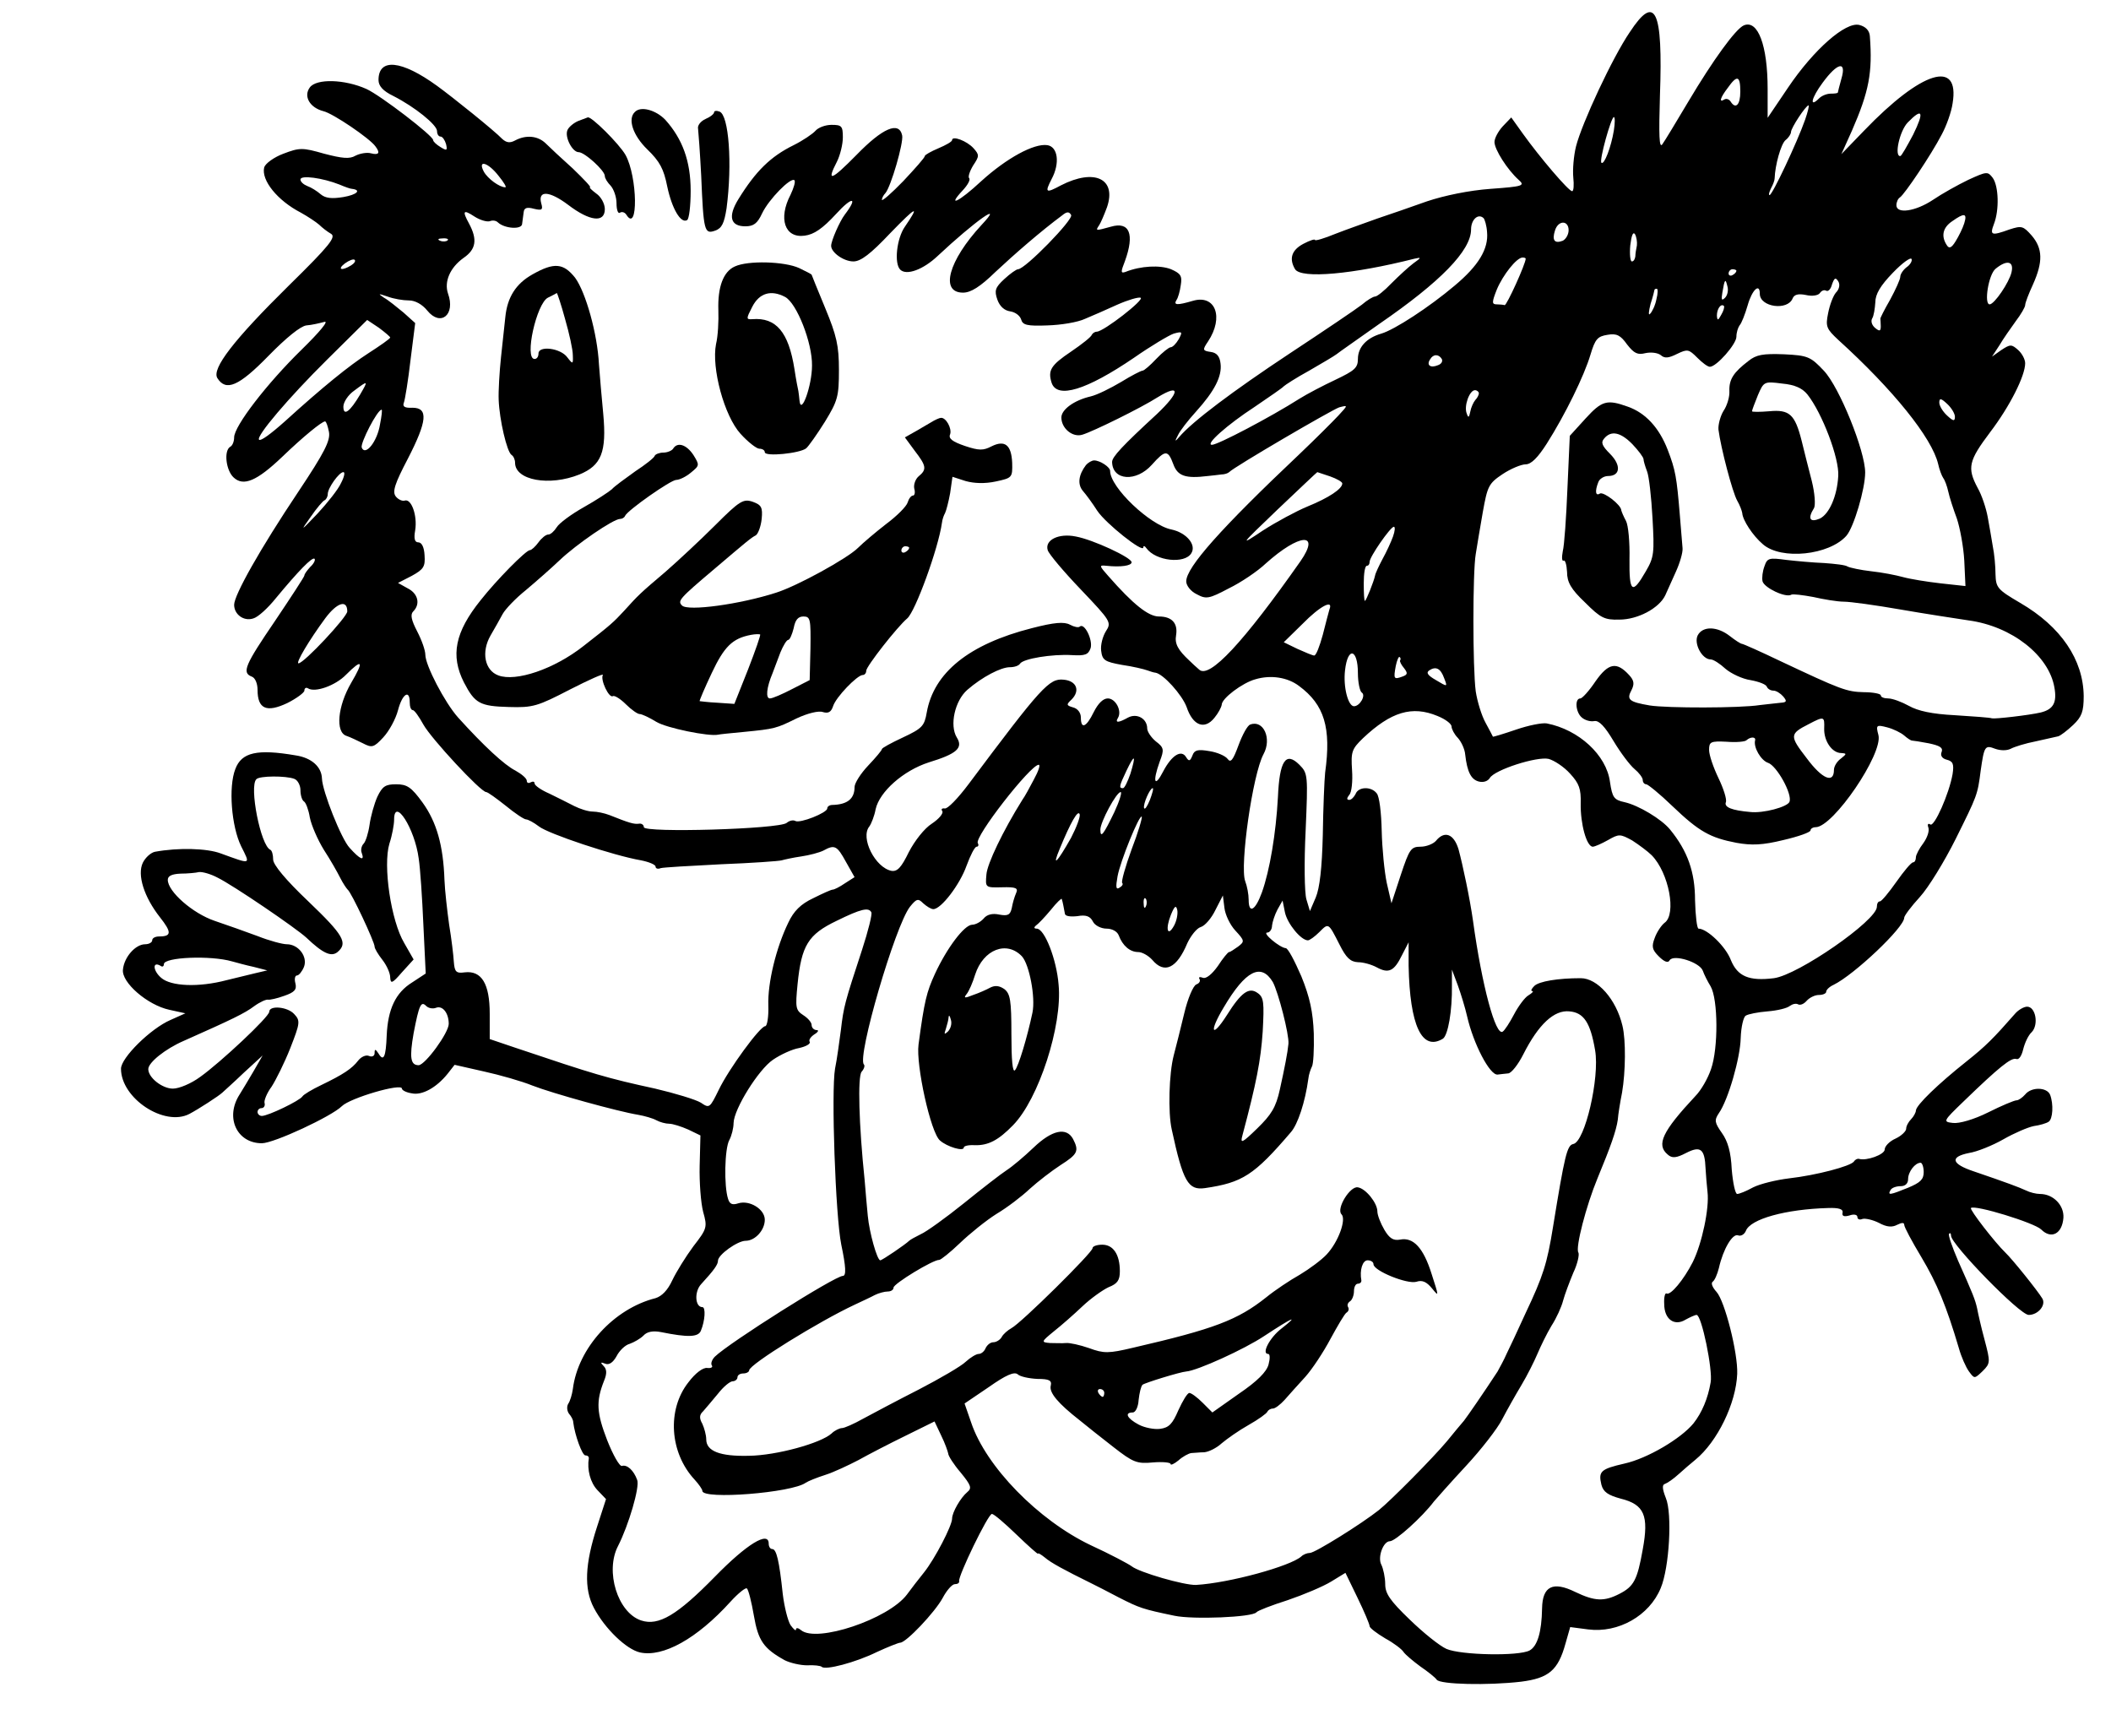 <?xml version="1.0" standalone="no"?>
<!DOCTYPE svg PUBLIC "-//W3C//DTD SVG 20010904//EN"
 "http://www.w3.org/TR/2001/REC-SVG-20010904/DTD/svg10.dtd">
<svg version="1.0" xmlns="http://www.w3.org/2000/svg"
 width="541pt" height="445pt" viewBox="0 0 541 445"
 preserveAspectRatio="xMidYMid meet">
<g transform="translate(0,445) scale(0.1,-0.1)"
fill="#000000" stroke="none">
<path d="M4177 4368 c-45 -66 -123 -234 -138 -293 -6 -24 -9 -60 -7 -80 2 -19
1 -35 -3 -35 -9 0 -83 87 -126 147 l-30 42 -22 -23 c-11 -12 -21 -30 -21 -40
0 -19 33 -71 62 -97 17 -15 11 -17 -72 -23 -55 -4 -118 -17 -163 -32 -39 -14
-97 -34 -127 -44 -30 -11 -79 -28 -107 -39 -29 -12 -53 -19 -53 -16 0 3 -13
-1 -30 -10 -30 -16 -37 -38 -21 -65 16 -25 148 -13 306 27 18 4 18 3 -3 -12
-12 -9 -37 -32 -56 -51 -18 -19 -37 -34 -42 -34 -5 0 -20 -9 -34 -21 -14 -11
-97 -67 -185 -125 -145 -96 -249 -174 -283 -214 -11 -13 -12 -12 -3 5 5 11 26
38 46 60 48 53 67 91 63 123 -2 19 -10 28 -25 30 -21 3 -22 5 -7 27 41 62 19
121 -39 104 -41 -12 -50 -11 -42 2 4 5 9 23 11 38 4 24 0 30 -25 41 -28 11
-77 9 -117 -7 -12 -4 -12 0 -1 28 25 69 12 102 -36 88 -40 -11 -40 -11 -30 4
4 6 13 27 20 46 25 73 -32 100 -118 56 -39 -21 -42 -19 -24 16 22 41 16 83
-11 87 -34 5 -104 -33 -169 -92 -58 -54 -90 -69 -47 -23 12 13 19 26 16 30 -4
3 1 18 10 33 16 24 16 27 1 44 -17 19 -55 33 -55 21 0 -4 -16 -13 -35 -21 -19
-8 -35 -17 -35 -20 0 -4 -25 -32 -55 -64 -30 -31 -55 -53 -55 -48 0 4 4 12 9
17 14 16 47 129 43 148 -8 37 -50 19 -117 -50 -65 -66 -78 -71 -50 -17 8 16
15 44 15 62 0 29 -3 32 -29 32 -16 0 -34 -7 -41 -15 -7 -8 -32 -25 -56 -37
-59 -29 -97 -66 -142 -139 -27 -44 -20 -69 18 -69 21 0 31 7 43 33 17 36 74
94 83 85 3 -4 -2 -20 -10 -37 -32 -61 -15 -112 36 -105 24 3 46 18 81 56 41
45 57 44 22 -2 -13 -17 -35 -67 -35 -80 0 -17 32 -40 57 -40 19 0 44 19 95 73
67 69 76 73 37 16 -21 -30 -28 -94 -12 -110 16 -16 59 0 96 35 95 89 174 145
112 79 -84 -91 -107 -173 -47 -173 20 0 44 15 83 53 48 45 117 105 171 145 12
10 18 10 23 1 7 -11 -118 -139 -136 -139 -4 0 -20 -11 -35 -25 -24 -22 -26
-30 -18 -53 6 -17 18 -28 33 -30 13 -2 25 -11 28 -21 4 -14 15 -17 67 -15 35
1 78 8 97 17 19 8 56 24 82 36 27 12 54 20 60 18 12 -4 -95 -87 -112 -87 -5 0
-11 -4 -13 -8 -1 -5 -25 -24 -53 -43 -52 -35 -60 -48 -50 -80 14 -42 89 -19
211 64 43 30 90 58 102 62 22 6 23 5 13 -14 -7 -12 -16 -21 -21 -21 -4 0 -21
-13 -37 -30 -15 -16 -31 -30 -35 -30 -4 0 -29 -13 -55 -29 -27 -16 -61 -33
-78 -37 -43 -10 -75 -34 -75 -54 0 -28 29 -52 54 -44 27 8 151 69 193 96 59
36 57 13 -2 -43 -89 -82 -115 -110 -115 -123 1 -48 62 -52 102 -7 34 38 41 39
55 1 11 -30 31 -37 88 -30 11 1 27 3 35 4 8 0 17 3 20 6 12 13 262 159 282
166 23 6 23 6 -2 -21 -14 -15 -59 -60 -100 -99 -201 -190 -290 -290 -290 -326
0 -11 12 -26 27 -33 24 -13 31 -12 82 15 31 15 74 44 95 64 86 77 141 81 89 6
-146 -208 -234 -303 -260 -278 -7 6 -18 16 -25 23 -29 27 -38 43 -34 65 5 31
-11 48 -44 48 -27 0 -66 31 -130 104 -23 26 -24 28 -5 26 37 -4 65 0 65 9 0
12 -99 58 -143 66 -44 9 -80 -9 -72 -35 3 -10 41 -55 85 -101 77 -81 79 -84
64 -107 -8 -13 -14 -35 -12 -50 3 -24 9 -28 53 -36 28 -4 57 -11 65 -14 8 -3
18 -6 21 -6 20 -3 68 -56 80 -88 16 -48 46 -59 71 -28 10 12 18 27 19 34 0 16
53 56 86 65 40 12 83 5 112 -17 65 -48 83 -107 67 -222 -2 -19 -5 -91 -6 -160
-2 -85 -8 -136 -18 -160 l-15 -35 -9 30 c-5 17 -6 96 -2 176 6 142 6 147 -16
169 -35 35 -51 10 -55 -83 -5 -93 -21 -188 -41 -244 -17 -47 -34 -56 -34 -19
0 14 -4 35 -9 48 -14 39 19 273 47 325 22 40 0 89 -34 76 -7 -2 -20 -26 -30
-53 -14 -38 -20 -46 -28 -35 -6 8 -27 17 -47 20 -29 5 -38 3 -43 -11 -6 -15
-9 -16 -16 -5 -12 21 -37 6 -59 -36 -22 -43 -28 -28 -9 25 12 31 11 36 -10 52
-12 10 -22 25 -22 33 0 25 -26 40 -49 28 -25 -14 -34 -14 -26 -1 11 18 -6 50
-26 50 -12 0 -25 -13 -36 -35 -19 -39 -33 -45 -33 -14 0 12 -8 23 -20 26 -17
5 -18 7 -4 20 23 23 13 48 -20 51 -37 4 -57 -18 -244 -268 -27 -36 -54 -64
-61 -62 -7 1 -10 -2 -6 -7 3 -6 -9 -20 -27 -32 -19 -12 -44 -44 -59 -73 -19
-39 -29 -50 -44 -48 -42 8 -81 85 -57 114 5 7 13 27 16 44 10 45 71 99 136
120 72 22 89 37 72 64 -19 31 -5 94 27 122 38 33 86 58 109 58 12 0 23 4 26 9
8 13 83 25 133 22 34 -2 42 1 48 18 6 21 -16 66 -28 55 -3 -3 -14 -1 -25 5
-15 8 -40 6 -98 -9 -161 -41 -251 -114 -269 -216 -6 -35 -12 -41 -61 -64 -30
-14 -54 -27 -54 -30 0 -3 -16 -22 -35 -42 -19 -20 -35 -45 -35 -55 0 -30 -18
-45 -57 -46 -7 0 -13 -4 -13 -9 0 -11 -70 -39 -82 -32 -5 3 -15 1 -22 -5 -19
-16 -366 -26 -366 -11 0 6 -6 10 -12 9 -13 -2 -26 2 -76 22 -13 5 -32 9 -43 9
-12 0 -33 7 -47 14 -15 8 -44 22 -64 32 -21 9 -38 21 -38 26 0 5 -4 6 -10 3
-5 -3 -10 -2 -10 4 0 6 -13 17 -29 26 -28 14 -81 63 -147 136 -34 38 -84 134
-84 161 0 11 -9 37 -21 60 -15 29 -18 43 -10 51 19 19 12 46 -14 59 l-25 14
35 18 c31 17 35 24 33 53 -1 20 -7 33 -16 33 -9 0 -12 9 -8 31 6 38 -10 82
-27 76 -6 -2 -17 3 -23 11 -9 12 -2 33 31 96 50 97 53 131 12 131 -20 -1 -26
3 -22 13 3 8 11 57 17 109 l12 95 -30 27 c-17 14 -39 32 -50 38 -16 11 -15 11
9 3 16 -6 40 -10 55 -10 16 0 34 -10 47 -26 34 -42 73 -11 53 44 -10 30 5 66
40 91 32 22 36 47 14 88 -18 33 -15 37 14 18 14 -9 31 -14 39 -12 7 3 16 2 21
-3 17 -16 61 -19 62 -4 1 8 3 21 4 30 1 11 8 14 26 9 21 -5 24 -3 19 14 -9 34
21 32 69 -4 55 -42 94 -47 94 -11 0 14 -10 32 -22 40 -12 9 -19 16 -16 16 4 0
-16 21 -44 48 -29 26 -60 55 -70 65 -20 19 -50 22 -78 7 -13 -7 -22 -6 -33 4
-20 21 -127 107 -167 136 -91 66 -150 72 -150 15 0 -15 11 -28 38 -41 55 -28
112 -74 112 -90 0 -8 4 -14 9 -14 5 0 11 -9 14 -19 4 -17 2 -18 -14 -8 -10 6
-19 14 -19 18 0 11 -134 114 -171 131 -56 25 -128 27 -145 4 -17 -23 0 -52 35
-61 25 -6 119 -70 133 -90 13 -17 9 -23 -11 -18 -10 3 -28 0 -40 -6 -15 -9
-34 -7 -80 5 -56 16 -63 16 -105 0 -24 -9 -46 -25 -49 -35 -8 -33 34 -85 94
-116 18 -10 39 -24 47 -31 7 -7 21 -18 30 -23 14 -8 -2 -29 -108 -133 -141
-139 -198 -213 -183 -237 22 -35 55 -21 131 57 46 47 82 76 97 78 14 1 35 6
46 9 13 4 -12 -26 -58 -71 -89 -87 -173 -196 -173 -225 0 -10 -4 -21 -10 -24
-17 -10 -11 -61 9 -79 25 -23 59 -9 124 53 54 52 102 91 110 91 3 0 7 -12 10
-27 4 -22 -11 -52 -79 -154 -97 -145 -164 -264 -164 -289 0 -25 25 -43 49 -35
12 3 38 27 58 52 58 70 93 106 99 101 3 -3 -2 -13 -11 -21 -8 -9 -15 -18 -15
-22 0 -3 -34 -55 -75 -116 -77 -113 -86 -133 -60 -143 9 -3 15 -18 15 -34 0
-49 23 -59 76 -34 24 12 44 27 44 32 0 6 4 9 9 6 18 -12 71 7 98 35 42 42 46
35 13 -21 -35 -60 -41 -127 -12 -136 9 -3 28 -12 42 -19 23 -12 28 -11 52 15
15 16 32 47 38 70 11 42 30 54 30 20 0 -11 3 -20 8 -20 4 0 16 -17 27 -37 20
-36 147 -173 161 -173 4 0 26 -16 50 -35 23 -19 47 -35 52 -35 5 0 20 -8 33
-18 24 -19 192 -75 262 -87 20 -4 37 -11 37 -16 0 -5 6 -7 13 -4 6 2 76 6 155
10 78 3 148 8 155 10 7 2 29 7 50 10 21 3 47 10 57 15 29 16 35 13 58 -29 l22
-39 -25 -16 c-13 -9 -27 -16 -31 -16 -4 0 -26 -10 -50 -22 -32 -15 -50 -33
-64 -63 -31 -64 -53 -154 -51 -212 1 -29 -3 -53 -8 -53 -13 0 -93 -109 -119
-163 -23 -47 -24 -48 -46 -33 -13 8 -66 24 -117 36 -124 27 -154 36 -359 105
l-65 22 0 65 c0 77 -21 111 -64 106 -22 -3 -26 1 -28 27 -1 17 -6 59 -12 95
-5 36 -11 88 -12 115 -3 88 -20 148 -56 198 -29 40 -40 47 -68 47 -27 0 -35
-5 -48 -32 -8 -18 -17 -50 -20 -72 -3 -21 -10 -43 -15 -48 -6 -6 -8 -17 -5
-24 8 -22 -4 -17 -31 13 -21 22 -70 145 -71 178 -1 30 -27 53 -67 59 -99 17
-139 8 -155 -35 -18 -46 -10 -147 15 -198 24 -48 27 -47 -53 -18 -35 13 -108
15 -168 4 -10 -2 -24 -14 -31 -28 -15 -31 3 -88 44 -140 30 -38 30 -49 -2 -49
-10 0 -18 -4 -18 -10 0 -5 -8 -10 -18 -10 -25 0 -54 -33 -57 -65 -4 -33 63
-91 119 -103 l41 -9 -38 -17 c-51 -22 -127 -97 -127 -125 0 -76 111 -149 175
-116 23 12 77 47 85 55 3 3 28 25 54 50 l49 45 -23 -40 c-13 -22 -29 -49 -36
-60 -38 -59 -7 -125 57 -125 31 0 179 69 205 95 21 21 154 60 154 45 0 -4 11
-10 25 -12 26 -6 63 14 92 50 l18 23 75 -17 c41 -9 97 -25 124 -36 51 -20 221
-67 271 -75 17 -3 38 -9 47 -14 9 -5 24 -9 33 -9 9 0 31 -7 49 -15 l31 -15 -2
-78 c-1 -42 3 -95 9 -118 11 -39 10 -43 -25 -88 -20 -27 -44 -66 -54 -87 -12
-26 -27 -41 -43 -46 -107 -27 -199 -128 -212 -233 -2 -14 -7 -31 -12 -38 -4
-7 -3 -18 2 -25 6 -7 11 -16 11 -22 4 -33 23 -85 31 -85 6 0 9 -3 9 -7 -5 -30
4 -63 22 -82 l22 -23 -23 -71 c-31 -95 -34 -159 -8 -208 28 -53 83 -106 118
-114 59 -13 146 35 232 130 20 22 39 37 42 34 4 -3 12 -35 18 -70 11 -64 25
-84 79 -114 14 -7 40 -13 57 -13 18 1 35 -1 38 -4 9 -9 86 11 141 38 28 13 56
24 60 24 15 0 89 78 109 115 10 19 24 35 31 35 7 0 12 3 11 8 -3 12 74 172 84
172 5 0 33 -24 63 -53 30 -29 55 -51 55 -49 0 3 8 -2 18 -10 15 -13 48 -31
119 -66 10 -5 42 -21 70 -36 53 -27 61 -30 143 -47 47 -10 200 -4 210 9 3 4
39 18 80 31 41 14 91 35 112 48 l36 22 31 -64 c17 -35 31 -68 31 -73 0 -4 18
-18 40 -31 22 -12 43 -28 47 -35 5 -7 24 -23 43 -37 19 -13 38 -28 42 -34 9
-12 130 -15 216 -5 71 9 95 29 114 98 l12 42 46 -6 c77 -10 157 35 186 106 22
52 30 191 13 231 -9 23 -10 34 -2 36 6 2 22 13 35 25 12 11 32 28 43 37 56 46
104 144 107 220 2 54 -32 187 -53 210 -10 11 -15 22 -10 26 5 3 12 19 16 35
11 49 35 89 49 84 7 -3 16 2 20 11 11 31 103 56 211 59 28 1 39 -3 37 -12 -2
-9 4 -11 18 -7 11 4 20 2 20 -4 0 -6 6 -8 13 -5 7 2 26 -2 42 -10 20 -11 34
-12 47 -5 12 6 18 6 18 0 0 -6 20 -43 44 -83 40 -67 64 -125 96 -233 6 -22 18
-49 26 -60 14 -19 14 -19 35 1 20 20 20 23 5 80 -9 33 -17 69 -19 80 -5 23
-11 38 -49 123 -15 35 -26 66 -23 69 3 3 5 1 5 -5 0 -22 176 -203 199 -203 24
0 45 25 35 42 -12 20 -77 101 -95 118 -26 25 -92 110 -88 114 10 9 163 -38
180 -55 26 -26 54 -11 57 30 2 32 -26 61 -60 61 -10 0 -26 4 -36 9 -17 8 -49
20 -134 49 -57 19 -62 37 -12 47 20 3 60 19 88 35 28 16 63 31 78 34 15 2 32
7 38 11 11 7 13 45 4 69 -8 20 -48 21 -64 1 -7 -8 -17 -15 -22 -15 -6 0 -39
-14 -73 -31 -36 -18 -74 -29 -90 -27 -26 3 -26 4 27 55 91 88 122 113 135 109
7 -3 14 8 18 25 4 16 13 36 22 44 18 19 10 65 -12 65 -8 0 -22 -8 -30 -17 -57
-65 -76 -84 -125 -123 -73 -58 -129 -112 -130 -126 0 -5 -6 -16 -12 -22 -7 -7
-13 -18 -13 -25 0 -6 -12 -18 -27 -25 -16 -7 -28 -20 -28 -28 0 -13 -47 -30
-66 -24 -4 1 -10 -2 -13 -7 -9 -12 -96 -35 -166 -43 -33 -4 -74 -14 -92 -23
-18 -10 -36 -17 -41 -17 -5 0 -11 28 -14 63 -2 44 -10 72 -25 93 -19 27 -20
33 -8 51 24 34 55 142 56 193 1 28 7 54 13 57 6 4 31 9 56 11 25 2 50 8 57 14
7 5 16 7 21 4 6 -3 15 1 22 9 7 8 21 15 31 15 11 0 19 4 19 8 0 5 8 13 19 18
53 26 181 147 181 172 0 5 18 29 40 53 22 24 63 91 92 149 55 111 56 112 64
175 9 63 11 66 37 56 14 -5 30 -5 40 0 9 5 38 14 64 19 26 6 53 12 58 13 6 2
22 14 38 29 22 21 27 34 27 74 -1 93 -58 178 -163 239 -58 34 -62 39 -63 73 0
20 -3 53 -7 72 -3 19 -9 53 -13 75 -4 22 -15 56 -26 75 -27 51 -23 69 32 142
51 67 90 145 90 177 0 10 -8 25 -18 34 -17 15 -20 15 -43 0 l-24 -17 19 29
c10 17 29 44 42 62 13 17 24 36 24 41 0 6 9 29 20 53 26 58 25 92 -3 125 -22
25 -26 26 -57 16 -47 -17 -51 -15 -40 14 14 36 12 97 -3 118 -13 17 -15 17
-63 -5 -27 -13 -68 -36 -90 -51 -45 -30 -94 -37 -94 -14 0 8 4 17 9 20 12 8
80 109 107 161 12 22 25 58 28 80 19 114 -79 84 -227 -70 l-58 -60 27 60 c44
101 53 149 46 242 -1 15 -11 25 -27 29 -35 9 -117 -63 -183 -161 l-52 -77 0
74 c0 112 -25 178 -61 163 -21 -9 -79 -89 -142 -195 -31 -52 -61 -102 -67
-110 -8 -11 -9 24 -6 125 8 221 -12 262 -77 163z m542 -120 c-5 -18 -9 -34 -9
-35 0 -2 -8 -3 -18 -3 -10 0 -23 -5 -30 -12 -26 -26 -20 1 9 40 38 52 62 57
48 10z m-259 -33 c0 -34 -12 -46 -25 -25 -4 6 -11 8 -16 5 -14 -9 -11 4 9 30
24 34 32 31 32 -10z m166 -72 c-20 -57 -84 -193 -91 -193 -3 0 -1 8 4 18 5 9
9 20 9 25 1 33 16 88 28 98 8 6 14 16 14 21 0 10 38 68 45 68 2 0 -2 -17 -9
-37z m277 -38 c-16 -30 -30 -55 -33 -55 -16 -1 -2 64 19 86 38 39 43 28 14
-31z m-767 11 c-7 -43 -25 -90 -32 -83 -6 6 25 117 32 117 3 0 3 -15 0 -34z
m-2858 -117 c13 -16 21 -29 17 -29 -15 0 -45 22 -55 40 -17 32 11 24 38 -11z
m-408 -22 c14 -6 28 -11 32 -11 25 -3 13 -15 -22 -21 -30 -5 -46 -3 -58 7 -9
8 -25 18 -34 21 -10 4 -18 11 -18 17 0 12 57 4 100 -13z m2941 -122 c4 -43
-22 -86 -83 -137 -65 -55 -154 -113 -188 -123 -38 -11 -60 -35 -60 -65 0 -23
-9 -30 -57 -53 -32 -15 -74 -37 -93 -49 -74 -47 -209 -118 -224 -118 -19 0 40
52 109 97 38 26 72 49 75 53 3 3 32 22 65 40 33 19 65 38 70 42 6 5 55 39 110
78 157 108 235 188 235 242 0 25 18 42 32 29 3 -3 8 -19 9 -36z m1223 23 c-4
-13 -14 -33 -22 -46 -11 -18 -17 -20 -23 -10 -15 23 -10 45 14 61 31 22 39 21
31 -5z m-1014 -18 c0 -11 -7 -23 -15 -27 -21 -8 -28 1 -20 26 8 27 35 27 35 1z
m175 -39 c-2 -9 -4 -22 -4 -28 -1 -7 -4 -13 -9 -13 -4 0 -6 19 -4 41 3 25 7
36 12 29 4 -7 6 -20 5 -29z m-3048 13 c-3 -3 -12 -4 -19 -1 -8 3 -5 6 6 6 11
1 17 -2 13 -5z m3739 -69 c-9 -7 -16 -18 -16 -24 0 -7 -12 -33 -26 -59 -15
-26 -26 -48 -25 -49 0 -2 1 -10 1 -19 0 -13 -3 -14 -15 -4 -8 7 -11 17 -7 24
4 6 7 25 8 41 0 21 13 43 45 76 24 25 46 41 48 35 2 -5 -4 -15 -13 -21z
m-3986 5 c-24 -15 -37 -11 -16 5 11 8 22 12 25 9 3 -3 -1 -9 -9 -14z m3010 17
c0 -13 -49 -121 -54 -119 -3 1 -13 2 -20 2 -13 0 -13 5 0 38 16 38 51 82 66
82 4 0 8 -1 8 -3z m1245 -35 c-6 -26 -44 -82 -56 -82 -15 0 -3 76 15 91 29 24
48 20 41 -9z m-705 4 c0 -3 -4 -8 -10 -11 -5 -3 -10 -1 -10 4 0 6 5 11 10 11
6 0 10 -2 10 -4z m255 -56 c-7 -8 -16 -32 -20 -53 -7 -34 -4 -40 26 -68 141
-128 240 -251 256 -318 3 -14 9 -30 13 -36 4 -5 10 -21 13 -35 3 -14 13 -45
22 -69 8 -24 17 -72 19 -108 l3 -65 -64 7 c-35 4 -78 11 -96 16 -18 5 -54 12
-82 15 -27 3 -54 9 -60 12 -5 4 -32 7 -60 9 -27 1 -71 5 -97 8 -44 6 -49 5
-56 -16 -5 -13 -7 -30 -5 -39 5 -17 60 -43 74 -34 4 2 29 -1 56 -6 26 -6 62
-12 78 -12 17 0 82 -9 145 -20 63 -11 142 -23 175 -28 111 -15 206 -90 220
-172 7 -39 -3 -56 -35 -64 -30 -7 -117 -17 -125 -15 -5 2 -48 5 -95 8 -59 3
-95 11 -118 24 -18 10 -42 19 -53 19 -10 0 -19 3 -19 8 0 4 -20 8 -43 8 -45 1
-60 7 -215 80 -50 24 -95 44 -98 44 -3 0 -17 9 -31 20 -32 25 -69 26 -82 2
-11 -21 11 -62 33 -62 7 0 24 -11 38 -24 14 -12 43 -26 64 -29 22 -4 40 -11
42 -17 2 -5 9 -10 17 -10 7 0 18 -7 25 -15 10 -12 9 -15 -6 -16 -11 -1 -35 -4
-54 -6 -50 -8 -238 -8 -282 -1 -53 9 -60 15 -47 39 8 16 7 25 -6 39 -32 35
-53 31 -86 -16 -16 -24 -34 -44 -39 -44 -15 0 -12 -36 4 -49 8 -7 22 -11 32
-9 12 2 27 -14 49 -51 18 -30 42 -62 54 -72 11 -9 21 -22 21 -28 0 -6 4 -11 9
-11 4 0 35 -25 67 -56 69 -66 97 -81 164 -94 39 -7 67 -6 120 7 39 9 70 20 70
25 0 4 6 8 13 8 45 0 173 188 161 236 -7 26 -5 27 22 20 16 -4 36 -14 44 -21
8 -7 17 -13 20 -13 3 0 22 -3 43 -7 28 -6 37 -11 33 -22 -4 -9 1 -17 13 -20
16 -4 19 -11 15 -37 -9 -51 -47 -136 -57 -129 -6 4 -8 0 -5 -8 3 -9 -3 -26
-13 -40 -10 -13 -19 -30 -19 -36 0 -7 -3 -13 -7 -13 -5 0 -24 -23 -43 -50 -19
-27 -38 -50 -42 -50 -5 0 -8 -6 -8 -14 0 -35 -202 -175 -264 -183 -64 -8 -93
5 -110 46 -13 35 -61 81 -83 81 -4 0 -8 33 -9 73 0 72 -19 126 -64 181 -22 27
-81 62 -116 70 -28 6 -32 12 -38 52 -9 69 -80 134 -162 150 -12 2 -47 -5 -79
-16 -32 -11 -59 -19 -59 -18 -1 2 -9 18 -19 36 -10 18 -21 54 -25 80 -8 60 -8
306 0 352 3 19 11 67 18 107 12 67 15 74 51 98 21 14 48 25 59 25 14 0 31 17
54 53 47 74 96 174 112 228 12 40 18 47 44 51 23 4 33 -1 50 -25 18 -23 27
-27 47 -22 14 3 31 1 39 -5 10 -9 20 -8 42 3 27 13 30 12 52 -10 12 -12 26
-23 32 -23 17 0 68 58 68 77 0 11 4 23 8 29 5 5 14 28 21 52 11 39 31 58 31
29 0 -34 71 -44 84 -12 4 10 14 13 34 9 17 -4 32 -1 36 5 4 6 11 9 16 6 5 -3
12 4 15 16 6 17 9 19 16 8 5 -8 3 -20 -6 -29z m-284 -13 c-9 -9 -10 -5 -7 13
6 36 8 37 13 16 3 -10 0 -23 -6 -29z m-176 -4 c-3 -16 -11 -32 -16 -37 -5 -6
-4 5 1 25 6 18 10 35 10 36 0 2 3 3 6 3 3 0 3 -12 -1 -27z m166 -40 c-8 -15
-10 -15 -11 -2 0 17 10 32 18 25 2 -3 -1 -13 -7 -23z m-3411 -58 c0 -3 -26
-21 -57 -41 -48 -31 -115 -85 -213 -174 -37 -33 -62 -51 -66 -47 -9 8 76 108
174 205 l103 102 30 -20 c16 -12 29 -23 29 -25z m2695 -55 c3 -6 -1 -13 -10
-16 -19 -8 -30 0 -20 15 8 14 22 14 30 1z m-2772 -91 c-26 -44 -43 -57 -43
-31 0 11 12 30 28 41 36 27 36 26 15 -10z m2867 3 c0 -4 -4 -12 -9 -17 -5 -6
-11 -19 -13 -30 -3 -15 -5 -17 -9 -5 -8 19 7 60 21 60 5 0 10 -4 10 -8z m1220
-60 c0 -12 -4 -12 -20 3 -11 10 -20 25 -20 33 0 12 4 12 20 -3 11 -10 20 -25
20 -33z m-4036 -19 c-7 -45 -38 -83 -47 -60 -4 11 40 97 51 97 2 0 0 -17 -4
-37z m-100 -151 c-7 -16 -35 -51 -60 -78 -44 -46 -45 -47 -18 -9 15 22 32 42
36 43 4 2 8 9 8 16 0 15 29 56 40 56 5 0 2 -13 -6 -28z m2535 17 c17 -6 31
-14 31 -18 0 -14 -35 -37 -89 -59 -29 -12 -81 -40 -115 -62 -60 -40 -60 -40
39 55 55 52 100 95 101 95 0 0 15 -5 33 -11z m161 -154 c-5 -14 -17 -40 -27
-58 -9 -17 -18 -36 -19 -42 -3 -15 -23 -65 -26 -65 -2 0 -3 20 -3 45 0 25 3
45 8 45 4 0 7 4 7 10 0 13 53 89 62 90 4 0 3 -11 -2 -25z m-2680 -192 c0 -14
-111 -133 -125 -133 -8 0 27 59 69 116 30 40 56 48 56 17z m2517 5 c-2 -7 -10
-37 -17 -65 -8 -29 -17 -53 -22 -53 -4 0 -23 8 -43 17 l-35 17 48 47 c45 46
80 64 69 37z m73 -163 c0 -24 5 -47 10 -50 11 -7 -5 -35 -20 -35 -15 0 -28 49
-23 92 7 62 33 55 33 -7z m108 32 c-1 -2 3 -11 10 -19 10 -13 10 -17 -4 -22
-22 -8 -23 -6 -17 27 3 15 8 26 10 23 3 -2 3 -6 1 -9z m113 -45 c9 -23 9 -23
-21 -5 -21 12 -26 19 -17 25 17 11 29 5 38 -20z m-17 -97 c20 -8 36 -20 36
-27 0 -6 7 -20 16 -29 9 -10 18 -29 19 -43 5 -44 15 -64 35 -69 12 -3 23 1 28
9 12 21 121 56 151 49 14 -4 39 -20 55 -38 23 -25 28 -39 27 -76 -1 -52 15
-111 31 -111 5 0 23 8 39 17 28 16 31 16 62 -1 17 -11 40 -28 50 -38 44 -45
64 -151 33 -173 -8 -6 -20 -24 -25 -38 -9 -23 -7 -31 10 -48 14 -14 24 -18 28
-10 10 16 77 -5 85 -27 3 -9 12 -27 20 -40 19 -33 20 -158 1 -212 -8 -24 -26
-55 -40 -69 -85 -91 -101 -125 -71 -150 11 -10 22 -9 47 4 37 19 48 11 50 -40
1 -16 3 -43 5 -60 5 -41 -14 -132 -38 -180 -23 -45 -57 -86 -67 -80 -4 2 -7
-10 -6 -27 0 -39 26 -58 55 -40 11 6 24 12 28 12 13 0 42 -142 36 -173 -7 -41
-22 -77 -44 -105 -32 -39 -118 -90 -177 -103 -61 -14 -67 -20 -59 -54 5 -19
17 -27 50 -36 60 -15 72 -43 56 -130 -14 -79 -23 -95 -60 -114 -39 -20 -63
-19 -113 5 -57 28 -84 15 -85 -42 -1 -61 -12 -97 -32 -108 -28 -15 -176 -12
-213 4 -18 8 -60 42 -94 75 -51 49 -63 67 -63 91 0 17 -5 40 -10 50 -10 19 5
60 22 60 14 0 83 62 113 102 6 7 42 48 82 91 39 42 81 96 93 120 12 23 34 62
49 87 15 25 33 61 41 80 8 19 24 52 36 72 13 20 26 49 30 65 4 15 16 47 26 71
11 23 16 47 13 52 -8 12 20 120 49 190 34 82 48 122 52 150 1 14 6 45 11 70 9
53 10 134 1 171 -16 68 -64 122 -107 122 -58 0 -107 -8 -119 -20 -7 -7 -10
-13 -5 -13 4 0 0 -5 -10 -11 -9 -5 -26 -28 -37 -49 -11 -21 -24 -41 -29 -44
-18 -12 -53 117 -76 284 -8 57 -26 142 -37 183 -12 40 -36 49 -58 22 -7 -8
-25 -15 -39 -15 -25 0 -29 -6 -51 -72 l-24 -73 -12 52 c-6 28 -12 89 -13 134
-1 46 -6 89 -13 96 -14 18 -47 17 -54 -2 -4 -8 -11 -15 -16 -15 -7 0 -7 4 0
13 6 6 9 35 7 63 -3 47 -1 54 28 82 72 68 126 84 191 57z m991 -32 c-1 -32 20
-63 44 -63 14 -1 14 -2 -1 -14 -10 -7 -18 -20 -18 -29 0 -36 -30 -24 -70 30
-44 57 -44 62 5 87 40 21 41 20 40 -11z m-177 -30 c-5 -18 15 -52 33 -58 22
-7 63 -80 55 -100 -5 -13 -67 -30 -101 -26 -46 4 -67 12 -62 25 3 7 -6 35 -19
62 -13 27 -24 59 -24 72 0 21 4 23 45 21 24 -2 48 0 51 4 10 9 24 9 22 0z
m-1601 -86 c-7 -20 -15 -37 -19 -37 -11 0 -10 5 9 45 21 44 25 41 10 -8z
m-247 -14 c-11 -21 -24 -45 -30 -53 -50 -80 -90 -164 -92 -191 -3 -34 -3 -34
40 -33 36 1 42 -2 36 -15 -4 -9 -9 -26 -11 -38 -4 -18 -10 -21 -32 -17 -18 4
-32 0 -40 -10 -8 -9 -21 -16 -30 -16 -20 -1 -64 -59 -95 -126 -21 -46 -27 -68
-42 -181 -7 -52 31 -226 55 -246 18 -16 61 -29 61 -18 0 4 12 7 28 6 35 -1 61
13 98 51 66 67 127 256 117 360 -5 65 -36 144 -56 144 -7 0 -8 3 -2 8 6 4 23
22 38 40 15 19 28 31 28 28 1 -3 3 -10 4 -16 1 -5 3 -15 4 -21 0 -7 13 -9 32
-7 22 4 33 0 40 -14 5 -10 21 -18 35 -18 14 0 27 -7 31 -17 10 -27 29 -43 50
-43 10 0 26 -9 36 -20 31 -37 63 -22 90 43 9 19 24 38 34 41 11 3 28 23 38 44
l19 37 4 -32 c2 -17 14 -43 28 -58 24 -26 24 -28 7 -41 -10 -7 -20 -14 -23
-14 -3 0 -16 -16 -29 -36 -15 -21 -30 -33 -38 -30 -8 3 -12 2 -9 -3 3 -5 0
-11 -8 -14 -8 -3 -22 -36 -31 -74 -9 -37 -21 -86 -27 -108 -12 -46 -15 -146
-5 -190 29 -134 42 -156 85 -150 96 14 126 33 220 143 18 20 37 78 45 137 1
11 6 25 9 31 4 6 6 44 5 85 -2 55 -10 93 -32 147 -17 39 -34 72 -40 72 -15 1
-62 40 -47 40 6 0 12 8 12 18 1 9 7 28 14 41 l13 23 6 -30 c6 -29 41 -72 59
-72 4 0 17 9 29 21 24 24 23 25 52 -32 17 -34 28 -44 47 -45 14 0 35 -6 48
-13 31 -17 45 -10 65 31 l17 33 0 -60 c3 -153 34 -220 88 -187 13 9 24 71 23
137 l0 40 15 -40 c8 -22 19 -58 24 -80 16 -70 58 -151 78 -149 6 1 19 2 27 3
8 0 26 23 39 49 39 77 79 114 118 110 37 -3 54 -29 66 -100 12 -70 -26 -234
-56 -240 -16 -3 -22 -29 -52 -213 -15 -93 -25 -125 -70 -220 -20 -44 -42 -91
-49 -105 -6 -14 -17 -34 -23 -45 -36 -55 -76 -113 -86 -126 -7 -8 -27 -32 -44
-53 -36 -43 -144 -152 -174 -176 -44 -35 -164 -110 -177 -110 -7 0 -17 -4 -22
-9 -28 -25 -184 -68 -270 -73 -30 -1 -145 32 -165 48 -8 6 -55 31 -105 54
-134 64 -268 201 -306 314 l-17 49 62 42 c44 31 65 40 74 33 6 -6 29 -11 51
-12 30 0 37 -4 34 -17 -5 -18 19 -46 74 -89 17 -14 56 -45 87 -69 50 -39 60
-43 101 -39 25 2 45 0 45 -4 0 -4 9 0 20 9 11 10 26 18 33 19 6 0 21 2 33 2
12 1 32 11 45 23 13 11 44 33 69 47 25 14 47 30 48 34 2 4 8 8 14 8 6 0 19 10
30 22 11 13 35 39 53 59 18 20 47 64 65 98 18 33 36 64 41 67 5 3 7 9 4 14 -3
5 -1 11 5 15 5 3 10 15 10 26 0 10 4 19 10 19 5 0 9 3 9 8 -5 27 3 52 16 52 8
0 15 -4 15 -10 0 -17 87 -52 110 -45 15 5 26 0 40 -17 18 -22 18 -22 -1 37
-21 67 -47 95 -81 88 -17 -3 -27 3 -40 25 -10 17 -18 38 -18 47 0 22 -30 59
-50 62 -20 4 -56 -55 -42 -69 13 -13 -8 -71 -38 -103 -13 -14 -44 -37 -69 -52
-25 -14 -64 -40 -86 -58 -73 -58 -133 -81 -341 -129 -63 -15 -75 -15 -113 -1
-23 8 -50 14 -59 13 -9 -1 -28 0 -41 0 -23 2 -23 3 10 30 19 15 52 44 73 64
21 20 52 42 67 49 23 9 29 18 29 41 0 43 -17 68 -45 68 -14 0 -25 -4 -25 -9 0
-11 -183 -192 -208 -205 -9 -5 -21 -15 -25 -23 -4 -7 -14 -13 -21 -13 -8 0
-16 -7 -20 -15 -3 -8 -11 -15 -18 -15 -6 0 -21 -9 -33 -20 -11 -11 -66 -43
-120 -71 -55 -28 -119 -62 -143 -75 -23 -13 -48 -24 -54 -24 -6 0 -19 -6 -27
-14 -28 -25 -141 -56 -211 -57 -75 -2 -110 12 -110 42 0 11 -5 29 -10 40 -8
14 -8 23 2 32 7 8 24 28 38 45 14 18 31 32 38 32 6 0 12 5 12 10 0 6 7 10 15
10 8 0 15 4 15 8 0 15 180 126 270 168 19 9 43 20 52 25 10 5 25 9 33 9 8 0
15 4 15 10 0 10 102 72 117 71 4 0 28 19 53 43 25 24 67 58 94 75 27 16 65 45
85 64 21 19 56 46 79 61 44 28 48 36 32 67 -17 31 -54 23 -101 -22 -24 -23
-55 -49 -69 -58 -14 -9 -63 -47 -110 -85 -46 -37 -96 -73 -110 -79 -14 -7 -27
-14 -30 -17 -9 -9 -69 -50 -74 -50 -8 0 -28 71 -32 114 -2 22 -6 64 -8 91 -15
144 -18 265 -8 278 7 8 9 16 6 19 -18 19 80 355 118 404 17 21 21 22 34 9 9
-8 20 -15 26 -15 20 0 68 63 85 111 10 27 21 49 26 49 4 0 6 4 3 9 -10 15 135
201 156 201 5 0 -1 -17 -12 -37z m-1896 1 c9 -3 16 -17 16 -29 0 -13 4 -26 9
-29 5 -3 12 -22 15 -41 4 -20 20 -57 36 -83 17 -26 35 -58 42 -72 7 -14 16
-27 19 -30 9 -6 69 -134 69 -146 0 -5 9 -20 20 -34 11 -14 20 -34 20 -45 1
-17 5 -16 30 13 l30 33 -24 42 c-34 57 -55 199 -38 255 7 21 12 49 12 61 0 60
53 -22 63 -99 4 -25 9 -101 12 -170 l6 -125 -35 -23 c-42 -26 -62 -68 -65
-136 -2 -55 -8 -68 -21 -46 -8 12 -10 12 -10 1 0 -7 -6 -11 -15 -7 -8 3 -20
-3 -27 -12 -16 -21 -39 -36 -95 -63 -23 -11 -45 -24 -48 -29 -7 -11 -88 -50
-104 -50 -6 0 -11 5 -11 10 0 6 5 10 10 10 6 0 10 6 8 13 -2 6 6 26 18 42 11
17 33 61 48 99 25 64 26 70 10 87 -17 19 -64 23 -64 6 0 -13 -125 -130 -177
-167 -23 -17 -54 -30 -70 -30 -27 0 -63 28 -63 50 0 17 44 52 90 72 126 56
157 71 181 89 15 11 31 18 36 17 4 -1 23 3 42 10 26 9 32 16 28 32 -3 11 -1
20 4 20 5 0 13 10 18 22 10 26 -14 58 -44 58 -11 0 -45 9 -75 21 -30 11 -80
29 -110 39 -56 19 -120 75 -120 105 0 10 10 15 33 16 17 0 39 2 47 4 9 1 30
-5 47 -14 41 -20 202 -130 228 -154 43 -41 64 -50 80 -37 27 23 16 43 -75 130
-58 55 -90 94 -90 107 0 12 -3 23 -7 25 -25 10 -55 163 -36 181 8 9 76 9 97 1z
m2193 -54 c-7 -17 -13 -26 -15 -21 -3 10 15 51 22 51 3 0 -1 -14 -7 -30z m-91
-31 c-28 -58 -36 -69 -36 -45 0 19 41 96 52 96 4 0 -3 -23 -16 -51z m-111 -66
c-36 -64 -50 -78 -29 -28 28 68 47 101 51 88 2 -6 -8 -33 -22 -60z m155 -30
c-16 -44 -27 -83 -24 -86 3 -3 0 -8 -7 -12 -9 -6 -10 1 -5 29 7 39 56 159 62
153 2 -2 -9 -40 -26 -84z m37 -145 c-3 -8 -6 -5 -6 6 -1 11 2 17 5 13 3 -3 4
-12 1 -19z m72 -50 c-17 -31 -23 -9 -8 28 9 22 13 25 16 12 2 -9 -1 -27 -8
-40z m-776 34 c3 -4 -8 -48 -24 -97 -44 -134 -47 -145 -54 -205 -4 -30 -10
-75 -15 -99 -10 -58 1 -377 16 -451 12 -57 13 -80 4 -80 -20 0 -291 -171 -328
-207 -7 -7 -11 -17 -8 -22 4 -5 -2 -8 -11 -7 -11 2 -31 -13 -49 -37 -55 -70
-48 -180 16 -249 11 -12 20 -25 20 -29 0 -23 230 -5 265 21 6 4 28 13 50 20
22 7 60 25 85 38 25 14 79 42 120 62 l75 37 17 -36 c10 -20 17 -41 18 -46 0
-6 14 -28 32 -49 27 -33 29 -40 17 -50 -17 -14 -39 -52 -39 -68 0 -18 -44
-103 -72 -138 -13 -16 -33 -42 -44 -57 -48 -63 -231 -124 -271 -91 -7 6 -13 7
-13 2 0 -5 -6 0 -14 11 -7 11 -16 47 -20 80 -9 85 -16 115 -27 115 -5 0 -9 6
-9 14 0 33 -56 -1 -138 -85 -96 -98 -144 -127 -189 -112 -60 20 -93 126 -59
191 27 53 56 151 49 169 -9 25 -26 40 -39 36 -6 -2 -23 28 -38 66 -27 70 -29
99 -8 152 8 19 7 30 -1 38 -9 9 -8 11 4 6 10 -4 20 3 29 19 7 14 22 29 34 32
11 4 27 13 35 21 9 10 24 13 45 9 69 -14 95 -13 102 3 11 26 13 61 4 61 -19 0
-21 40 -3 59 33 36 43 50 43 60 0 15 50 51 71 51 24 0 49 27 49 54 0 27 -39
51 -68 42 -15 -5 -22 -2 -26 11 -11 33 -9 129 3 151 6 11 11 31 11 44 1 36 64
137 101 162 19 13 49 27 67 30 18 4 30 11 27 16 -3 5 3 13 12 19 10 6 12 11 6
11 -7 0 -13 6 -13 13 0 7 -10 18 -21 25 -20 13 -21 19 -15 80 10 99 27 127
100 162 63 31 82 35 89 22z m386 -113 c19 -21 35 -105 27 -144 -13 -62 -36
-139 -45 -148 -6 -6 -9 26 -9 92 0 88 -3 104 -18 116 -13 9 -24 10 -36 4 -9
-5 -29 -14 -44 -19 -22 -9 -25 -8 -17 2 6 7 16 30 22 50 21 65 81 88 120 47z
m-2024 -13 c11 -3 36 -10 55 -14 l35 -9 -30 -7 c-16 -4 -50 -12 -74 -18 -72
-19 -143 -16 -168 6 -21 18 -23 43 -2 31 5 -4 9 -2 9 4 0 18 120 23 175 7z
m2667 -53 c14 -26 42 -134 40 -158 -2 -22 -10 -63 -22 -117 -10 -46 -22 -65
-58 -100 -39 -38 -44 -40 -38 -18 36 135 47 192 52 266 4 75 3 88 -13 99 -22
16 -42 2 -79 -57 -39 -61 -46 -43 -8 20 56 95 96 115 126 65z m-2145 -66 c17
7 33 -13 33 -41 0 -23 -60 -105 -77 -106 -21 0 -24 19 -13 82 14 73 19 83 32
70 6 -6 17 -8 25 -5z m1312 -61 c-9 -8 -10 -7 -5 7 3 10 7 24 7 30 1 7 3 4 6
-7 3 -10 -1 -23 -8 -30z m2501 -360 c0 -19 -9 -27 -40 -40 -47 -19 -53 -20
-45 -6 3 6 15 10 26 10 12 0 19 7 19 18 0 19 18 42 32 42 4 0 8 -11 8 -24z
m-1646 -401 c-30 -23 -52 -65 -34 -65 5 0 5 -12 1 -27 -5 -19 -29 -43 -76 -75
l-68 -48 -25 25 c-14 14 -29 25 -34 25 -5 0 -17 -20 -28 -44 -15 -35 -24 -45
-47 -48 -15 -2 -40 3 -55 11 -30 16 -37 31 -15 31 7 0 14 14 15 32 2 18 6 35
10 39 6 5 97 33 112 34 28 2 149 57 200 91 73 48 91 56 44 19z m-454 -165 c0
-5 -2 -10 -4 -10 -3 0 -8 5 -11 10 -3 6 -1 10 4 10 6 0 11 -4 11 -10z"/>
<path d="M4481 3525 c-38 -29 -50 -47 -49 -77 1 -15 -6 -38 -15 -51 -8 -13
-14 -35 -13 -48 6 -47 36 -161 48 -182 7 -12 12 -26 13 -32 1 -18 27 -58 53
-80 47 -41 170 -28 214 22 19 22 48 120 48 162 0 55 -66 219 -106 261 -34 36
-41 39 -102 42 -54 2 -71 -1 -91 -17z m151 -86 c38 -48 82 -164 79 -209 -3
-52 -23 -97 -47 -109 -26 -11 -32 0 -15 27 4 8 2 38 -6 70 -8 31 -20 78 -26
103 -17 67 -31 80 -83 75 -24 -2 -44 -2 -44 0 0 3 7 21 15 41 15 35 16 36 62
30 33 -3 52 -12 65 -28z"/>
<path d="M4063 3377 l-40 -44 -6 -134 c-3 -74 -8 -147 -12 -162 -3 -16 -2 -26
2 -24 4 3 8 -10 9 -29 0 -26 10 -44 46 -78 40 -40 50 -45 88 -44 48 0 103 30
118 63 5 11 17 38 27 60 10 22 18 49 17 60 -1 11 -4 49 -7 85 -8 97 -11 115
-31 167 -22 57 -57 95 -103 111 -53 19 -66 15 -108 -31z m121 -66 c15 -16 28
-33 28 -38 0 -4 4 -18 9 -31 5 -12 11 -66 14 -120 5 -89 4 -100 -17 -136 -35
-61 -43 -55 -42 31 1 43 -3 87 -9 98 -6 11 -11 23 -12 27 0 14 -46 49 -55 43
-11 -7 -13 6 -4 29 3 9 15 16 25 16 32 0 34 28 5 57 -20 20 -24 29 -15 39 18
22 43 16 73 -15z"/>
<path d="M1627 4163 c-19 -18 -5 -60 32 -96 32 -31 42 -50 51 -95 12 -57 35
-96 51 -86 5 3 9 36 9 75 0 76 -21 133 -65 182 -24 25 -63 36 -78 20z"/>
<path d="M1830 4162 c0 -4 -10 -12 -22 -17 -13 -6 -21 -17 -19 -25 1 -8 5 -62
8 -120 6 -143 8 -151 36 -141 17 6 23 19 29 57 15 114 6 239 -18 248 -8 3 -14
2 -14 -2z"/>
<path d="M1482 4140 c-12 -5 -25 -16 -28 -24 -7 -18 13 -56 29 -56 15 0 67
-47 67 -61 0 -6 7 -17 15 -25 8 -9 15 -29 15 -45 0 -17 4 -28 9 -24 5 3 12 1
16 -5 31 -50 29 97 -2 153 -16 28 -89 101 -97 96 0 0 -11 -4 -24 -9z"/>
<path d="M1883 3767 c-29 -13 -44 -52 -42 -112 1 -27 -1 -67 -6 -87 -12 -61
21 -184 63 -230 19 -21 41 -38 48 -38 8 0 14 -4 14 -9 0 -12 90 -3 106 10 6 5
28 36 48 68 33 54 36 65 36 133 0 62 -6 88 -35 158 -19 46 -35 85 -35 86 0 1
-15 9 -32 17 -37 17 -131 20 -165 4z m129 -78 c30 -16 70 -118 69 -176 0 -51
-28 -129 -32 -90 -1 9 -2 20 -3 25 -1 4 -6 29 -10 56 -15 95 -47 133 -108 128
-16 -1 -16 1 0 32 18 35 48 44 84 25z"/>
<path d="M1365 3747 c-43 -24 -65 -59 -70 -110 -2 -18 -7 -63 -11 -102 -4 -38
-7 -88 -6 -110 2 -51 21 -133 33 -141 5 -3 9 -12 9 -20 0 -45 88 -61 165 -30
56 23 70 57 61 155 -4 42 -9 99 -11 127 -4 79 -34 185 -61 222 -30 38 -54 40
-109 9z m83 -114 c11 -38 20 -79 20 -93 1 -24 0 -24 -14 -6 -17 24 -74 31 -74
10 0 -8 -4 -14 -10 -14 -27 0 5 142 34 157 12 6 22 11 23 12 1 0 11 -29 21
-66z"/>
<path d="M2385 3367 c-11 -6 -30 -18 -43 -25 l-23 -13 25 -34 c30 -39 32 -48
10 -66 -8 -7 -13 -21 -11 -31 3 -10 1 -18 -3 -18 -5 0 -11 -8 -14 -18 -3 -10
-28 -35 -55 -55 -27 -21 -59 -48 -72 -61 -27 -27 -156 -98 -210 -115 -93 -30
-226 -48 -241 -33 -12 12 -8 17 83 94 80 68 94 80 106 86 6 4 13 23 15 42 3
30 -1 36 -23 44 -24 8 -33 3 -96 -60 -38 -38 -95 -91 -127 -119 -66 -56 -70
-60 -107 -101 -27 -29 -32 -34 -104 -90 -75 -59 -173 -92 -218 -75 -35 13 -44
60 -20 102 10 17 24 42 31 55 7 13 34 41 59 61 25 21 65 56 87 77 43 41 138
106 155 106 5 0 11 3 13 8 6 14 117 92 131 92 8 0 25 8 38 19 22 18 22 19 6
45 -18 27 -41 34 -52 16 -3 -5 -15 -10 -25 -10 -10 0 -20 -4 -22 -8 -1 -5 -24
-23 -50 -40 -25 -18 -53 -38 -60 -46 -8 -7 -40 -28 -72 -46 -32 -18 -63 -41
-69 -51 -7 -11 -16 -19 -22 -19 -6 0 -17 -9 -25 -20 -8 -11 -18 -20 -22 -20
-10 0 -85 -76 -126 -128 -66 -82 -78 -142 -43 -211 28 -54 41 -61 115 -63 62
-2 74 2 157 45 49 25 87 42 84 37 -7 -12 16 -61 26 -54 4 2 19 -7 33 -21 14
-14 30 -25 35 -25 6 0 25 -9 43 -20 26 -16 135 -38 158 -33 3 1 33 4 65 7 82
8 84 9 137 35 28 13 56 20 67 16 14 -4 21 0 26 15 7 23 62 80 76 80 5 0 9 5 9
11 0 11 79 112 105 134 21 18 80 180 89 245 1 9 5 20 8 25 3 6 9 29 13 51 l6
42 34 -11 c22 -6 49 -7 77 -1 42 9 43 10 42 48 -2 46 -19 59 -53 42 -21 -11
-32 -11 -68 1 -32 11 -43 19 -38 30 5 15 -11 44 -24 42 -3 0 -15 -5 -26 -12z
m-55 -321 c0 -3 -4 -8 -10 -11 -5 -3 -10 -1 -10 4 0 6 5 11 10 11 6 0 10 -2
10 -4z m-253 -258 l-2 -81 -45 -23 c-25 -13 -50 -24 -57 -24 -11 0 -9 27 7 65
4 11 13 35 20 53 7 17 16 32 20 32 4 0 10 14 14 30 4 21 11 30 25 30 18 0 19
-7 18 -82z m-160 -54 l-35 -88 -44 3 c-23 1 -44 4 -45 4 -1 1 13 34 31 72 32
68 53 89 101 98 11 2 21 2 23 1 2 -1 -12 -41 -31 -90z"/>
<path d="M2783 3258 c-19 -25 -22 -49 -8 -66 8 -9 25 -32 37 -51 22 -33 118
-109 118 -94 0 5 4 4 8 -2 24 -33 98 -41 115 -13 14 22 -13 53 -51 61 -55 11
-157 108 -157 150 0 10 -26 27 -41 27 -6 0 -16 -6 -21 -12z"/>
</g>
</svg>
